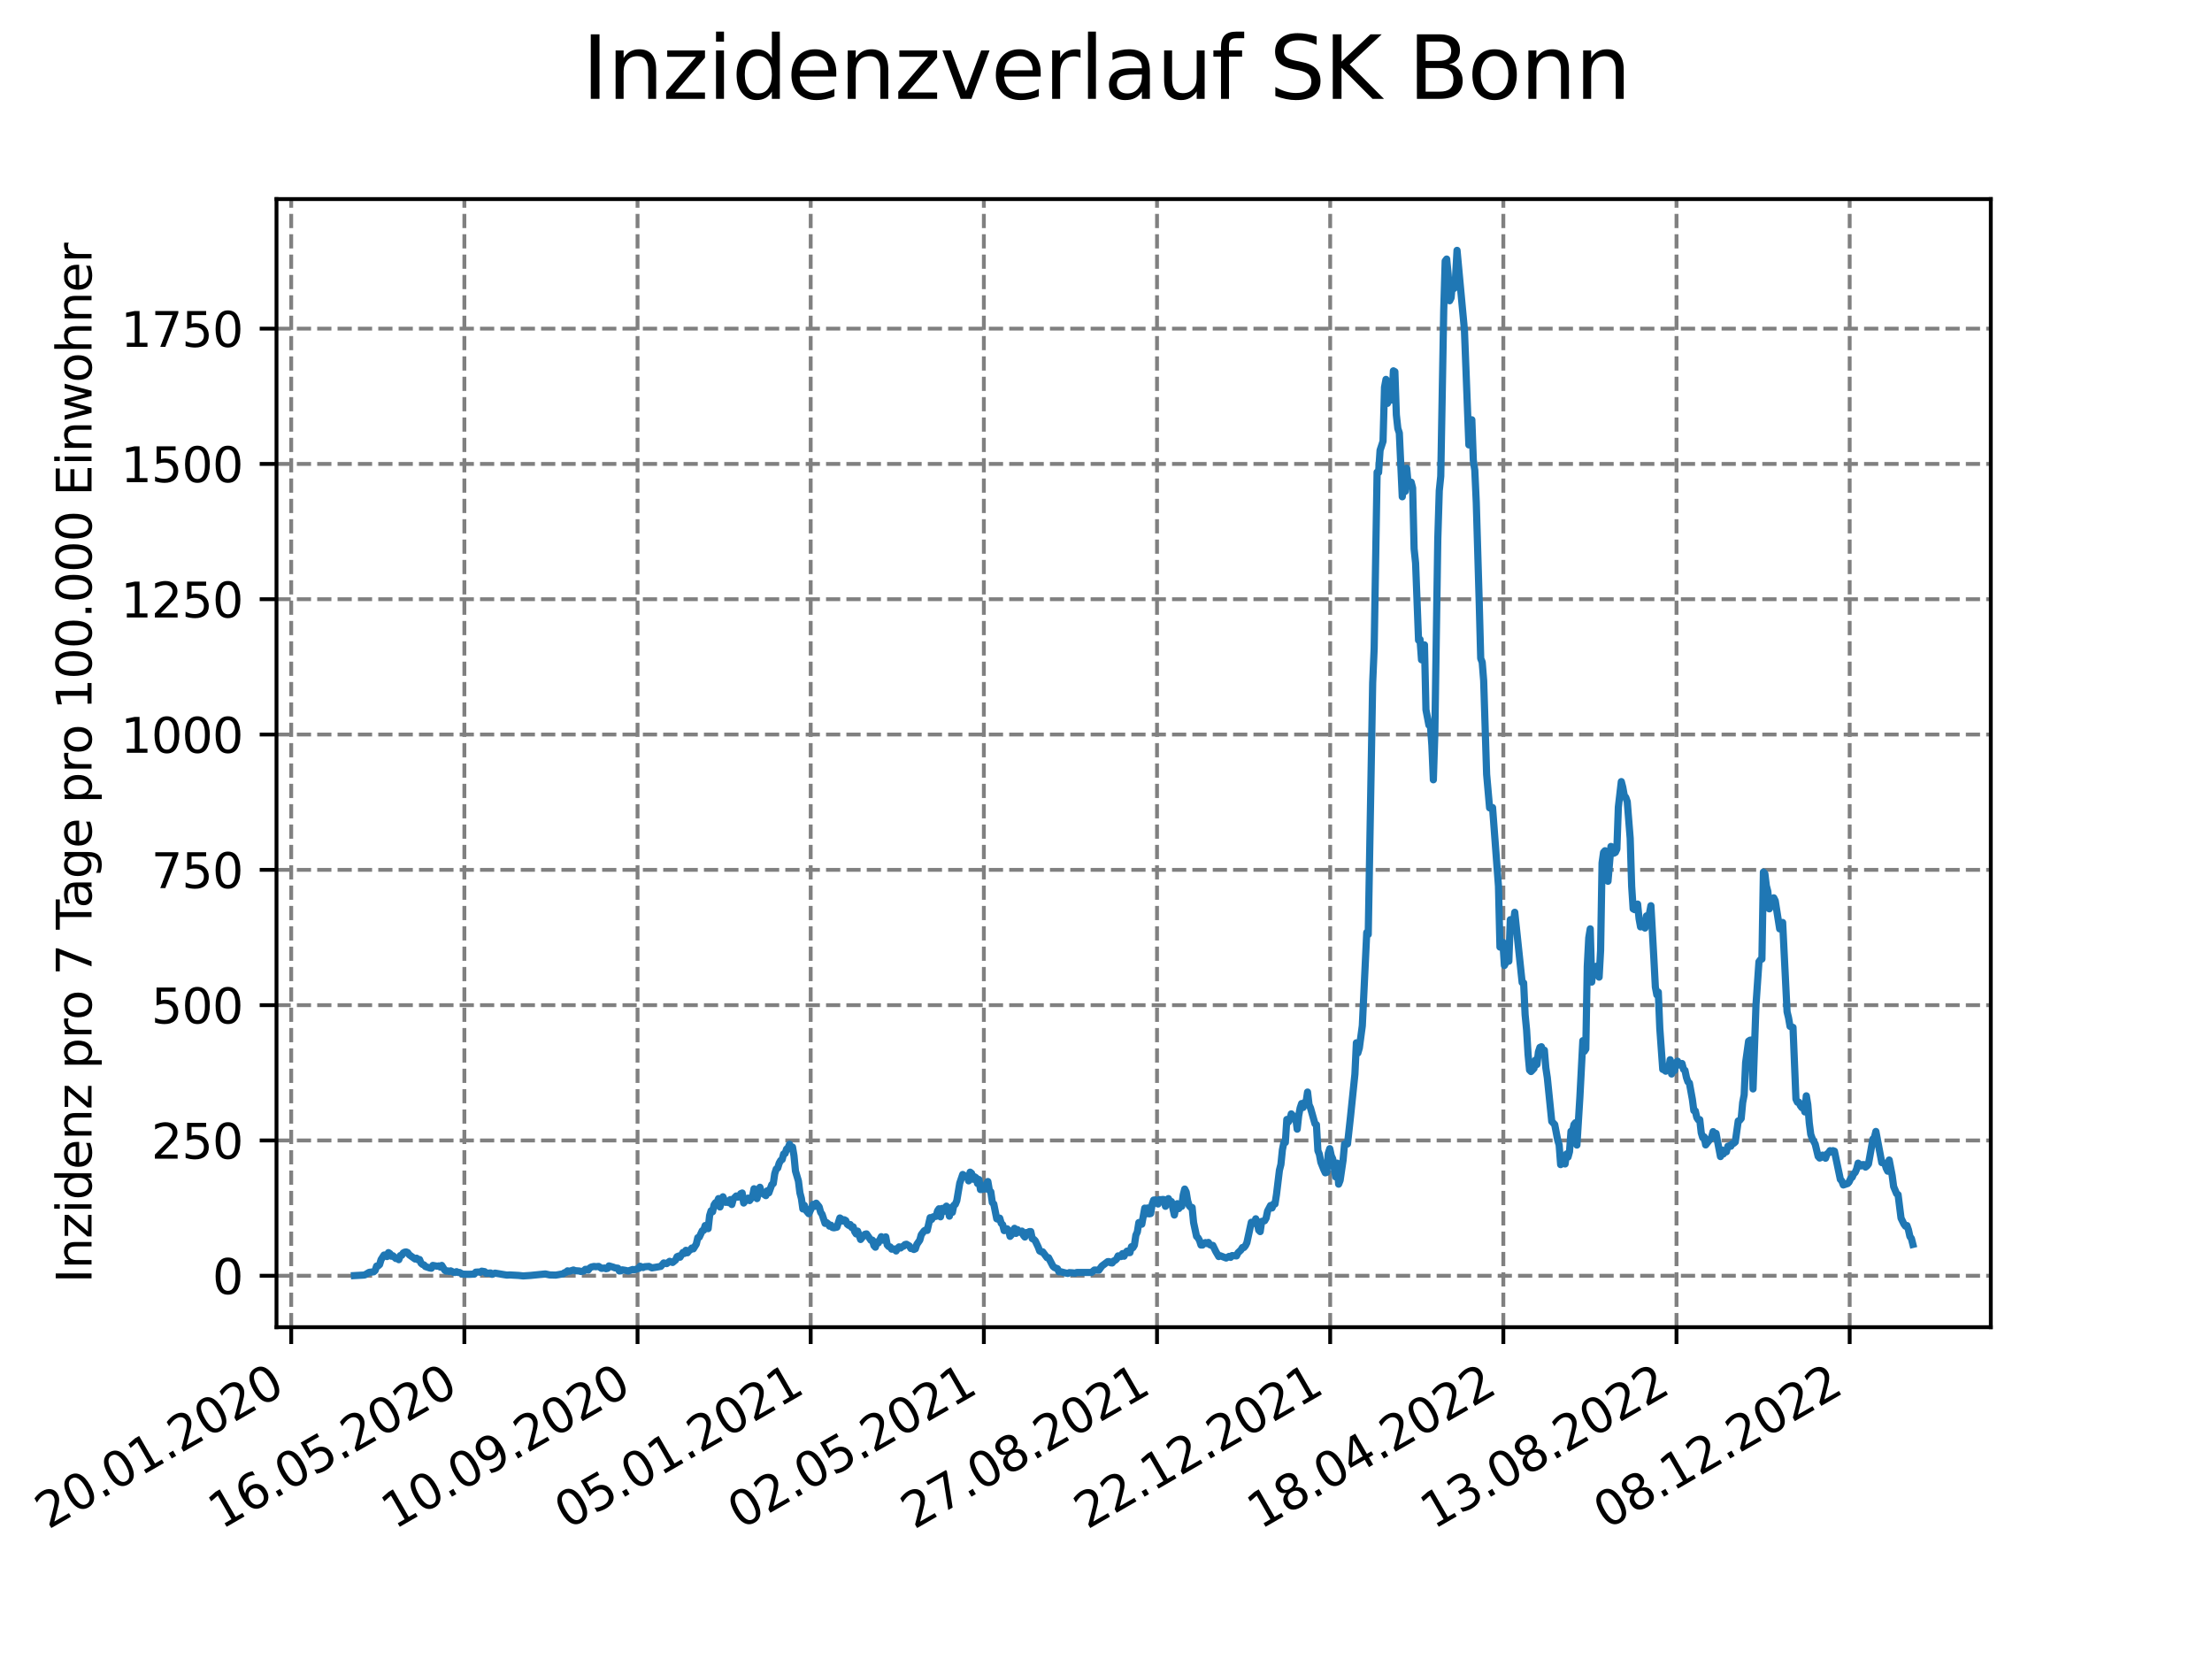 <?xml version="1.0" encoding="utf-8" standalone="no"?>
<!DOCTYPE svg PUBLIC "-//W3C//DTD SVG 1.1//EN"
  "http://www.w3.org/Graphics/SVG/1.1/DTD/svg11.dtd">
<svg xmlns:xlink="http://www.w3.org/1999/xlink" width="460.8pt" height="345.6pt" viewBox="0 0 460.8 345.6" xmlns="http://www.w3.org/2000/svg" version="1.1">
 <defs>
  <style type="text/css">*{stroke-linejoin: round; stroke-linecap: butt}</style>
 </defs>
 <g id="figure_1">
  <g id="patch_1">
   <path d="M 0 345.6 
L 460.8 345.6 
L 460.8 0 
L 0 0 
z
" style="fill: #ffffff"/>
  </g>
  <g id="axes_1">
   <g id="patch_2">
    <path d="M 57.6 276.48 
L 414.72 276.48 
L 414.72 41.472 
L 57.6 41.472 
z
" style="fill: #ffffff"/>
   </g>
   <g id="matplotlib.axis_1">
    <g id="xtick_1">
     <g id="line2d_1">
      <path d="M 60.665 276.48 
L 60.665 41.472 
" clip-path="url(#pc42f95614e)" style="fill: none; stroke-dasharray: 2.96,1.28; stroke-dashoffset: 0; stroke: #808080; stroke-width: 0.8"/>
     </g>
     <g id="line2d_2">
      <defs>
       <path id="ma412fcb2cb" d="M 0 0 
L 0 3.5 
" style="stroke: #000000; stroke-width: 0.8"/>
      </defs>
      <g>
       <use xlink:href="#ma412fcb2cb" x="60.665" y="276.48" style="stroke: #000000; stroke-width: 0.8"/>
      </g>
     </g>
     <g id="text_1">
      <!-- 20.01.2020 -->
      <g transform="translate(10.04 318.689) rotate(-30) scale(0.1 -0.1)">
       <defs>
        <path id="DejaVuSans-32" d="M 1228 531 
L 3431 531 
L 3431 0 
L 469 0 
L 469 531 
Q 828 903 1448 1529 
Q 2069 2156 2228 2338 
Q 2531 2678 2651 2914 
Q 2772 3150 2772 3378 
Q 2772 3750 2511 3984 
Q 2250 4219 1831 4219 
Q 1534 4219 1204 4116 
Q 875 4013 500 3803 
L 500 4441 
Q 881 4594 1212 4672 
Q 1544 4750 1819 4750 
Q 2544 4750 2975 4387 
Q 3406 4025 3406 3419 
Q 3406 3131 3298 2873 
Q 3191 2616 2906 2266 
Q 2828 2175 2409 1742 
Q 1991 1309 1228 531 
z
" transform="scale(0.016)"/>
        <path id="DejaVuSans-30" d="M 2034 4250 
Q 1547 4250 1301 3770 
Q 1056 3291 1056 2328 
Q 1056 1369 1301 889 
Q 1547 409 2034 409 
Q 2525 409 2770 889 
Q 3016 1369 3016 2328 
Q 3016 3291 2770 3770 
Q 2525 4250 2034 4250 
z
M 2034 4750 
Q 2819 4750 3233 4129 
Q 3647 3509 3647 2328 
Q 3647 1150 3233 529 
Q 2819 -91 2034 -91 
Q 1250 -91 836 529 
Q 422 1150 422 2328 
Q 422 3509 836 4129 
Q 1250 4750 2034 4750 
z
" transform="scale(0.016)"/>
        <path id="DejaVuSans-2e" d="M 684 794 
L 1344 794 
L 1344 0 
L 684 0 
L 684 794 
z
" transform="scale(0.016)"/>
        <path id="DejaVuSans-31" d="M 794 531 
L 1825 531 
L 1825 4091 
L 703 3866 
L 703 4441 
L 1819 4666 
L 2450 4666 
L 2450 531 
L 3481 531 
L 3481 0 
L 794 0 
L 794 531 
z
" transform="scale(0.016)"/>
       </defs>
       <use xlink:href="#DejaVuSans-32"/>
       <use xlink:href="#DejaVuSans-30" x="63.623"/>
       <use xlink:href="#DejaVuSans-2e" x="127.246"/>
       <use xlink:href="#DejaVuSans-30" x="159.033"/>
       <use xlink:href="#DejaVuSans-31" x="222.656"/>
       <use xlink:href="#DejaVuSans-2e" x="286.279"/>
       <use xlink:href="#DejaVuSans-32" x="318.066"/>
       <use xlink:href="#DejaVuSans-30" x="381.689"/>
       <use xlink:href="#DejaVuSans-32" x="445.312"/>
       <use xlink:href="#DejaVuSans-30" x="508.936"/>
      </g>
     </g>
    </g>
    <g id="xtick_2">
     <g id="line2d_3">
      <path d="M 96.738 276.48 
L 96.738 41.472 
" clip-path="url(#pc42f95614e)" style="fill: none; stroke-dasharray: 2.96,1.28; stroke-dashoffset: 0; stroke: #808080; stroke-width: 0.8"/>
     </g>
     <g id="line2d_4">
      <g>
       <use xlink:href="#ma412fcb2cb" x="96.738" y="276.48" style="stroke: #000000; stroke-width: 0.8"/>
      </g>
     </g>
     <g id="text_2">
      <!-- 16.05.2020 -->
      <g transform="translate(46.113 318.689) rotate(-30) scale(0.1 -0.1)">
       <defs>
        <path id="DejaVuSans-36" d="M 2113 2584 
Q 1688 2584 1439 2293 
Q 1191 2003 1191 1497 
Q 1191 994 1439 701 
Q 1688 409 2113 409 
Q 2538 409 2786 701 
Q 3034 994 3034 1497 
Q 3034 2003 2786 2293 
Q 2538 2584 2113 2584 
z
M 3366 4563 
L 3366 3988 
Q 3128 4100 2886 4159 
Q 2644 4219 2406 4219 
Q 1781 4219 1451 3797 
Q 1122 3375 1075 2522 
Q 1259 2794 1537 2939 
Q 1816 3084 2150 3084 
Q 2853 3084 3261 2657 
Q 3669 2231 3669 1497 
Q 3669 778 3244 343 
Q 2819 -91 2113 -91 
Q 1303 -91 875 529 
Q 447 1150 447 2328 
Q 447 3434 972 4092 
Q 1497 4750 2381 4750 
Q 2619 4750 2861 4703 
Q 3103 4656 3366 4563 
z
" transform="scale(0.016)"/>
        <path id="DejaVuSans-35" d="M 691 4666 
L 3169 4666 
L 3169 4134 
L 1269 4134 
L 1269 2991 
Q 1406 3038 1543 3061 
Q 1681 3084 1819 3084 
Q 2600 3084 3056 2656 
Q 3513 2228 3513 1497 
Q 3513 744 3044 326 
Q 2575 -91 1722 -91 
Q 1428 -91 1123 -41 
Q 819 9 494 109 
L 494 744 
Q 775 591 1075 516 
Q 1375 441 1709 441 
Q 2250 441 2565 725 
Q 2881 1009 2881 1497 
Q 2881 1984 2565 2268 
Q 2250 2553 1709 2553 
Q 1456 2553 1204 2497 
Q 953 2441 691 2322 
L 691 4666 
z
" transform="scale(0.016)"/>
       </defs>
       <use xlink:href="#DejaVuSans-31"/>
       <use xlink:href="#DejaVuSans-36" x="63.623"/>
       <use xlink:href="#DejaVuSans-2e" x="127.246"/>
       <use xlink:href="#DejaVuSans-30" x="159.033"/>
       <use xlink:href="#DejaVuSans-35" x="222.656"/>
       <use xlink:href="#DejaVuSans-2e" x="286.279"/>
       <use xlink:href="#DejaVuSans-32" x="318.066"/>
       <use xlink:href="#DejaVuSans-30" x="381.689"/>
       <use xlink:href="#DejaVuSans-32" x="445.312"/>
       <use xlink:href="#DejaVuSans-30" x="508.936"/>
      </g>
     </g>
    </g>
    <g id="xtick_3">
     <g id="line2d_5">
      <path d="M 132.811 276.48 
L 132.811 41.472 
" clip-path="url(#pc42f95614e)" style="fill: none; stroke-dasharray: 2.96,1.28; stroke-dashoffset: 0; stroke: #808080; stroke-width: 0.8"/>
     </g>
     <g id="line2d_6">
      <g>
       <use xlink:href="#ma412fcb2cb" x="132.811" y="276.48" style="stroke: #000000; stroke-width: 0.8"/>
      </g>
     </g>
     <g id="text_3">
      <!-- 10.09.2020 -->
      <g transform="translate(82.185 318.689) rotate(-30) scale(0.1 -0.1)">
       <defs>
        <path id="DejaVuSans-39" d="M 703 97 
L 703 672 
Q 941 559 1184 500 
Q 1428 441 1663 441 
Q 2288 441 2617 861 
Q 2947 1281 2994 2138 
Q 2813 1869 2534 1725 
Q 2256 1581 1919 1581 
Q 1219 1581 811 2004 
Q 403 2428 403 3163 
Q 403 3881 828 4315 
Q 1253 4750 1959 4750 
Q 2769 4750 3195 4129 
Q 3622 3509 3622 2328 
Q 3622 1225 3098 567 
Q 2575 -91 1691 -91 
Q 1453 -91 1209 -44 
Q 966 3 703 97 
z
M 1959 2075 
Q 2384 2075 2632 2365 
Q 2881 2656 2881 3163 
Q 2881 3666 2632 3958 
Q 2384 4250 1959 4250 
Q 1534 4250 1286 3958 
Q 1038 3666 1038 3163 
Q 1038 2656 1286 2365 
Q 1534 2075 1959 2075 
z
" transform="scale(0.016)"/>
       </defs>
       <use xlink:href="#DejaVuSans-31"/>
       <use xlink:href="#DejaVuSans-30" x="63.623"/>
       <use xlink:href="#DejaVuSans-2e" x="127.246"/>
       <use xlink:href="#DejaVuSans-30" x="159.033"/>
       <use xlink:href="#DejaVuSans-39" x="222.656"/>
       <use xlink:href="#DejaVuSans-2e" x="286.279"/>
       <use xlink:href="#DejaVuSans-32" x="318.066"/>
       <use xlink:href="#DejaVuSans-30" x="381.689"/>
       <use xlink:href="#DejaVuSans-32" x="445.312"/>
       <use xlink:href="#DejaVuSans-30" x="508.936"/>
      </g>
     </g>
    </g>
    <g id="xtick_4">
     <g id="line2d_7">
      <path d="M 168.883 276.48 
L 168.883 41.472 
" clip-path="url(#pc42f95614e)" style="fill: none; stroke-dasharray: 2.96,1.28; stroke-dashoffset: 0; stroke: #808080; stroke-width: 0.8"/>
     </g>
     <g id="line2d_8">
      <g>
       <use xlink:href="#ma412fcb2cb" x="168.883" y="276.48" style="stroke: #000000; stroke-width: 0.8"/>
      </g>
     </g>
     <g id="text_4">
      <!-- 05.01.2021 -->
      <g transform="translate(118.258 318.689) rotate(-30) scale(0.1 -0.1)">
       <use xlink:href="#DejaVuSans-30"/>
       <use xlink:href="#DejaVuSans-35" x="63.623"/>
       <use xlink:href="#DejaVuSans-2e" x="127.246"/>
       <use xlink:href="#DejaVuSans-30" x="159.033"/>
       <use xlink:href="#DejaVuSans-31" x="222.656"/>
       <use xlink:href="#DejaVuSans-2e" x="286.279"/>
       <use xlink:href="#DejaVuSans-32" x="318.066"/>
       <use xlink:href="#DejaVuSans-30" x="381.689"/>
       <use xlink:href="#DejaVuSans-32" x="445.312"/>
       <use xlink:href="#DejaVuSans-31" x="508.936"/>
      </g>
     </g>
    </g>
    <g id="xtick_5">
     <g id="line2d_9">
      <path d="M 204.956 276.48 
L 204.956 41.472 
" clip-path="url(#pc42f95614e)" style="fill: none; stroke-dasharray: 2.96,1.28; stroke-dashoffset: 0; stroke: #808080; stroke-width: 0.8"/>
     </g>
     <g id="line2d_10">
      <g>
       <use xlink:href="#ma412fcb2cb" x="204.956" y="276.48" style="stroke: #000000; stroke-width: 0.8"/>
      </g>
     </g>
     <g id="text_5">
      <!-- 02.05.2021 -->
      <g transform="translate(154.331 318.689) rotate(-30) scale(0.1 -0.1)">
       <use xlink:href="#DejaVuSans-30"/>
       <use xlink:href="#DejaVuSans-32" x="63.623"/>
       <use xlink:href="#DejaVuSans-2e" x="127.246"/>
       <use xlink:href="#DejaVuSans-30" x="159.033"/>
       <use xlink:href="#DejaVuSans-35" x="222.656"/>
       <use xlink:href="#DejaVuSans-2e" x="286.279"/>
       <use xlink:href="#DejaVuSans-32" x="318.066"/>
       <use xlink:href="#DejaVuSans-30" x="381.689"/>
       <use xlink:href="#DejaVuSans-32" x="445.312"/>
       <use xlink:href="#DejaVuSans-31" x="508.936"/>
      </g>
     </g>
    </g>
    <g id="xtick_6">
     <g id="line2d_11">
      <path d="M 241.029 276.48 
L 241.029 41.472 
" clip-path="url(#pc42f95614e)" style="fill: none; stroke-dasharray: 2.96,1.28; stroke-dashoffset: 0; stroke: #808080; stroke-width: 0.8"/>
     </g>
     <g id="line2d_12">
      <g>
       <use xlink:href="#ma412fcb2cb" x="241.029" y="276.48" style="stroke: #000000; stroke-width: 0.8"/>
      </g>
     </g>
     <g id="text_6">
      <!-- 27.08.2021 -->
      <g transform="translate(190.404 318.689) rotate(-30) scale(0.1 -0.1)">
       <defs>
        <path id="DejaVuSans-37" d="M 525 4666 
L 3525 4666 
L 3525 4397 
L 1831 0 
L 1172 0 
L 2766 4134 
L 525 4134 
L 525 4666 
z
" transform="scale(0.016)"/>
        <path id="DejaVuSans-38" d="M 2034 2216 
Q 1584 2216 1326 1975 
Q 1069 1734 1069 1313 
Q 1069 891 1326 650 
Q 1584 409 2034 409 
Q 2484 409 2743 651 
Q 3003 894 3003 1313 
Q 3003 1734 2745 1975 
Q 2488 2216 2034 2216 
z
M 1403 2484 
Q 997 2584 770 2862 
Q 544 3141 544 3541 
Q 544 4100 942 4425 
Q 1341 4750 2034 4750 
Q 2731 4750 3128 4425 
Q 3525 4100 3525 3541 
Q 3525 3141 3298 2862 
Q 3072 2584 2669 2484 
Q 3125 2378 3379 2068 
Q 3634 1759 3634 1313 
Q 3634 634 3220 271 
Q 2806 -91 2034 -91 
Q 1263 -91 848 271 
Q 434 634 434 1313 
Q 434 1759 690 2068 
Q 947 2378 1403 2484 
z
M 1172 3481 
Q 1172 3119 1398 2916 
Q 1625 2713 2034 2713 
Q 2441 2713 2670 2916 
Q 2900 3119 2900 3481 
Q 2900 3844 2670 4047 
Q 2441 4250 2034 4250 
Q 1625 4250 1398 4047 
Q 1172 3844 1172 3481 
z
" transform="scale(0.016)"/>
       </defs>
       <use xlink:href="#DejaVuSans-32"/>
       <use xlink:href="#DejaVuSans-37" x="63.623"/>
       <use xlink:href="#DejaVuSans-2e" x="127.246"/>
       <use xlink:href="#DejaVuSans-30" x="159.033"/>
       <use xlink:href="#DejaVuSans-38" x="222.656"/>
       <use xlink:href="#DejaVuSans-2e" x="286.279"/>
       <use xlink:href="#DejaVuSans-32" x="318.066"/>
       <use xlink:href="#DejaVuSans-30" x="381.689"/>
       <use xlink:href="#DejaVuSans-32" x="445.312"/>
       <use xlink:href="#DejaVuSans-31" x="508.936"/>
      </g>
     </g>
    </g>
    <g id="xtick_7">
     <g id="line2d_13">
      <path d="M 277.102 276.48 
L 277.102 41.472 
" clip-path="url(#pc42f95614e)" style="fill: none; stroke-dasharray: 2.96,1.28; stroke-dashoffset: 0; stroke: #808080; stroke-width: 0.8"/>
     </g>
     <g id="line2d_14">
      <g>
       <use xlink:href="#ma412fcb2cb" x="277.102" y="276.48" style="stroke: #000000; stroke-width: 0.8"/>
      </g>
     </g>
     <g id="text_7">
      <!-- 22.12.2021 -->
      <g transform="translate(226.476 318.689) rotate(-30) scale(0.1 -0.1)">
       <use xlink:href="#DejaVuSans-32"/>
       <use xlink:href="#DejaVuSans-32" x="63.623"/>
       <use xlink:href="#DejaVuSans-2e" x="127.246"/>
       <use xlink:href="#DejaVuSans-31" x="159.033"/>
       <use xlink:href="#DejaVuSans-32" x="222.656"/>
       <use xlink:href="#DejaVuSans-2e" x="286.279"/>
       <use xlink:href="#DejaVuSans-32" x="318.066"/>
       <use xlink:href="#DejaVuSans-30" x="381.689"/>
       <use xlink:href="#DejaVuSans-32" x="445.312"/>
       <use xlink:href="#DejaVuSans-31" x="508.936"/>
      </g>
     </g>
    </g>
    <g id="xtick_8">
     <g id="line2d_15">
      <path d="M 313.174 276.48 
L 313.174 41.472 
" clip-path="url(#pc42f95614e)" style="fill: none; stroke-dasharray: 2.96,1.28; stroke-dashoffset: 0; stroke: #808080; stroke-width: 0.8"/>
     </g>
     <g id="line2d_16">
      <g>
       <use xlink:href="#ma412fcb2cb" x="313.174" y="276.48" style="stroke: #000000; stroke-width: 0.8"/>
      </g>
     </g>
     <g id="text_8">
      <!-- 18.04.2022 -->
      <g transform="translate(262.549 318.689) rotate(-30) scale(0.1 -0.1)">
       <defs>
        <path id="DejaVuSans-34" d="M 2419 4116 
L 825 1625 
L 2419 1625 
L 2419 4116 
z
M 2253 4666 
L 3047 4666 
L 3047 1625 
L 3713 1625 
L 3713 1100 
L 3047 1100 
L 3047 0 
L 2419 0 
L 2419 1100 
L 313 1100 
L 313 1709 
L 2253 4666 
z
" transform="scale(0.016)"/>
       </defs>
       <use xlink:href="#DejaVuSans-31"/>
       <use xlink:href="#DejaVuSans-38" x="63.623"/>
       <use xlink:href="#DejaVuSans-2e" x="127.246"/>
       <use xlink:href="#DejaVuSans-30" x="159.033"/>
       <use xlink:href="#DejaVuSans-34" x="222.656"/>
       <use xlink:href="#DejaVuSans-2e" x="286.279"/>
       <use xlink:href="#DejaVuSans-32" x="318.066"/>
       <use xlink:href="#DejaVuSans-30" x="381.689"/>
       <use xlink:href="#DejaVuSans-32" x="445.312"/>
       <use xlink:href="#DejaVuSans-32" x="508.936"/>
      </g>
     </g>
    </g>
    <g id="xtick_9">
     <g id="line2d_17">
      <path d="M 349.247 276.48 
L 349.247 41.472 
" clip-path="url(#pc42f95614e)" style="fill: none; stroke-dasharray: 2.96,1.28; stroke-dashoffset: 0; stroke: #808080; stroke-width: 0.8"/>
     </g>
     <g id="line2d_18">
      <g>
       <use xlink:href="#ma412fcb2cb" x="349.247" y="276.48" style="stroke: #000000; stroke-width: 0.8"/>
      </g>
     </g>
     <g id="text_9">
      <!-- 13.08.2022 -->
      <g transform="translate(298.622 318.689) rotate(-30) scale(0.1 -0.1)">
       <defs>
        <path id="DejaVuSans-33" d="M 2597 2516 
Q 3050 2419 3304 2112 
Q 3559 1806 3559 1356 
Q 3559 666 3084 287 
Q 2609 -91 1734 -91 
Q 1441 -91 1130 -33 
Q 819 25 488 141 
L 488 750 
Q 750 597 1062 519 
Q 1375 441 1716 441 
Q 2309 441 2620 675 
Q 2931 909 2931 1356 
Q 2931 1769 2642 2001 
Q 2353 2234 1838 2234 
L 1294 2234 
L 1294 2753 
L 1863 2753 
Q 2328 2753 2575 2939 
Q 2822 3125 2822 3475 
Q 2822 3834 2567 4026 
Q 2313 4219 1838 4219 
Q 1578 4219 1281 4162 
Q 984 4106 628 3988 
L 628 4550 
Q 988 4650 1302 4700 
Q 1616 4750 1894 4750 
Q 2613 4750 3031 4423 
Q 3450 4097 3450 3541 
Q 3450 3153 3228 2886 
Q 3006 2619 2597 2516 
z
" transform="scale(0.016)"/>
       </defs>
       <use xlink:href="#DejaVuSans-31"/>
       <use xlink:href="#DejaVuSans-33" x="63.623"/>
       <use xlink:href="#DejaVuSans-2e" x="127.246"/>
       <use xlink:href="#DejaVuSans-30" x="159.033"/>
       <use xlink:href="#DejaVuSans-38" x="222.656"/>
       <use xlink:href="#DejaVuSans-2e" x="286.279"/>
       <use xlink:href="#DejaVuSans-32" x="318.066"/>
       <use xlink:href="#DejaVuSans-30" x="381.689"/>
       <use xlink:href="#DejaVuSans-32" x="445.312"/>
       <use xlink:href="#DejaVuSans-32" x="508.936"/>
      </g>
     </g>
    </g>
    <g id="xtick_10">
     <g id="line2d_19">
      <path d="M 385.32 276.48 
L 385.32 41.472 
" clip-path="url(#pc42f95614e)" style="fill: none; stroke-dasharray: 2.96,1.28; stroke-dashoffset: 0; stroke: #808080; stroke-width: 0.8"/>
     </g>
     <g id="line2d_20">
      <g>
       <use xlink:href="#ma412fcb2cb" x="385.32" y="276.48" style="stroke: #000000; stroke-width: 0.8"/>
      </g>
     </g>
     <g id="text_10">
      <!-- 08.12.2022 -->
      <g transform="translate(334.694 318.689) rotate(-30) scale(0.1 -0.1)">
       <use xlink:href="#DejaVuSans-30"/>
       <use xlink:href="#DejaVuSans-38" x="63.623"/>
       <use xlink:href="#DejaVuSans-2e" x="127.246"/>
       <use xlink:href="#DejaVuSans-31" x="159.033"/>
       <use xlink:href="#DejaVuSans-32" x="222.656"/>
       <use xlink:href="#DejaVuSans-2e" x="286.279"/>
       <use xlink:href="#DejaVuSans-32" x="318.066"/>
       <use xlink:href="#DejaVuSans-30" x="381.689"/>
       <use xlink:href="#DejaVuSans-32" x="445.312"/>
       <use xlink:href="#DejaVuSans-32" x="508.936"/>
      </g>
     </g>
    </g>
   </g>
   <g id="matplotlib.axis_2">
    <g id="ytick_1">
     <g id="line2d_21">
      <path d="M 57.6 265.764 
L 414.72 265.764 
" clip-path="url(#pc42f95614e)" style="fill: none; stroke-dasharray: 2.96,1.28; stroke-dashoffset: 0; stroke: #808080; stroke-width: 0.8"/>
     </g>
     <g id="line2d_22">
      <defs>
       <path id="medb9aaf5f9" d="M 0 0 
L -3.5 0 
" style="stroke: #000000; stroke-width: 0.8"/>
      </defs>
      <g>
       <use xlink:href="#medb9aaf5f9" x="57.6" y="265.764" style="stroke: #000000; stroke-width: 0.8"/>
      </g>
     </g>
     <g id="text_11">
      <!-- 0 -->
      <g transform="translate(44.237 269.563) scale(0.1 -0.1)">
       <use xlink:href="#DejaVuSans-30"/>
      </g>
     </g>
    </g>
    <g id="ytick_2">
     <g id="line2d_23">
      <path d="M 57.6 237.577 
L 414.72 237.577 
" clip-path="url(#pc42f95614e)" style="fill: none; stroke-dasharray: 2.96,1.28; stroke-dashoffset: 0; stroke: #808080; stroke-width: 0.8"/>
     </g>
     <g id="line2d_24">
      <g>
       <use xlink:href="#medb9aaf5f9" x="57.6" y="237.577" style="stroke: #000000; stroke-width: 0.8"/>
      </g>
     </g>
     <g id="text_12">
      <!-- 250 -->
      <g transform="translate(31.512 241.376) scale(0.1 -0.1)">
       <use xlink:href="#DejaVuSans-32"/>
       <use xlink:href="#DejaVuSans-35" x="63.623"/>
       <use xlink:href="#DejaVuSans-30" x="127.246"/>
      </g>
     </g>
    </g>
    <g id="ytick_3">
     <g id="line2d_25">
      <path d="M 57.6 209.391 
L 414.72 209.391 
" clip-path="url(#pc42f95614e)" style="fill: none; stroke-dasharray: 2.96,1.28; stroke-dashoffset: 0; stroke: #808080; stroke-width: 0.8"/>
     </g>
     <g id="line2d_26">
      <g>
       <use xlink:href="#medb9aaf5f9" x="57.6" y="209.391" style="stroke: #000000; stroke-width: 0.8"/>
      </g>
     </g>
     <g id="text_13">
      <!-- 500 -->
      <g transform="translate(31.512 213.19) scale(0.1 -0.1)">
       <use xlink:href="#DejaVuSans-35"/>
       <use xlink:href="#DejaVuSans-30" x="63.623"/>
       <use xlink:href="#DejaVuSans-30" x="127.246"/>
      </g>
     </g>
    </g>
    <g id="ytick_4">
     <g id="line2d_27">
      <path d="M 57.6 181.204 
L 414.72 181.204 
" clip-path="url(#pc42f95614e)" style="fill: none; stroke-dasharray: 2.96,1.28; stroke-dashoffset: 0; stroke: #808080; stroke-width: 0.8"/>
     </g>
     <g id="line2d_28">
      <g>
       <use xlink:href="#medb9aaf5f9" x="57.6" y="181.204" style="stroke: #000000; stroke-width: 0.8"/>
      </g>
     </g>
     <g id="text_14">
      <!-- 750 -->
      <g transform="translate(31.512 185.003) scale(0.1 -0.1)">
       <use xlink:href="#DejaVuSans-37"/>
       <use xlink:href="#DejaVuSans-35" x="63.623"/>
       <use xlink:href="#DejaVuSans-30" x="127.246"/>
      </g>
     </g>
    </g>
    <g id="ytick_5">
     <g id="line2d_29">
      <path d="M 57.6 153.017 
L 414.72 153.017 
" clip-path="url(#pc42f95614e)" style="fill: none; stroke-dasharray: 2.96,1.28; stroke-dashoffset: 0; stroke: #808080; stroke-width: 0.8"/>
     </g>
     <g id="line2d_30">
      <g>
       <use xlink:href="#medb9aaf5f9" x="57.6" y="153.017" style="stroke: #000000; stroke-width: 0.8"/>
      </g>
     </g>
     <g id="text_15">
      <!-- 1000 -->
      <g transform="translate(25.15 156.817) scale(0.1 -0.1)">
       <use xlink:href="#DejaVuSans-31"/>
       <use xlink:href="#DejaVuSans-30" x="63.623"/>
       <use xlink:href="#DejaVuSans-30" x="127.246"/>
       <use xlink:href="#DejaVuSans-30" x="190.869"/>
      </g>
     </g>
    </g>
    <g id="ytick_6">
     <g id="line2d_31">
      <path d="M 57.6 124.831 
L 414.72 124.831 
" clip-path="url(#pc42f95614e)" style="fill: none; stroke-dasharray: 2.96,1.28; stroke-dashoffset: 0; stroke: #808080; stroke-width: 0.8"/>
     </g>
     <g id="line2d_32">
      <g>
       <use xlink:href="#medb9aaf5f9" x="57.6" y="124.831" style="stroke: #000000; stroke-width: 0.8"/>
      </g>
     </g>
     <g id="text_16">
      <!-- 1250 -->
      <g transform="translate(25.15 128.63) scale(0.1 -0.1)">
       <use xlink:href="#DejaVuSans-31"/>
       <use xlink:href="#DejaVuSans-32" x="63.623"/>
       <use xlink:href="#DejaVuSans-35" x="127.246"/>
       <use xlink:href="#DejaVuSans-30" x="190.869"/>
      </g>
     </g>
    </g>
    <g id="ytick_7">
     <g id="line2d_33">
      <path d="M 57.6 96.644 
L 414.72 96.644 
" clip-path="url(#pc42f95614e)" style="fill: none; stroke-dasharray: 2.96,1.28; stroke-dashoffset: 0; stroke: #808080; stroke-width: 0.8"/>
     </g>
     <g id="line2d_34">
      <g>
       <use xlink:href="#medb9aaf5f9" x="57.6" y="96.644" style="stroke: #000000; stroke-width: 0.8"/>
      </g>
     </g>
     <g id="text_17">
      <!-- 1500 -->
      <g transform="translate(25.15 100.444) scale(0.1 -0.1)">
       <use xlink:href="#DejaVuSans-31"/>
       <use xlink:href="#DejaVuSans-35" x="63.623"/>
       <use xlink:href="#DejaVuSans-30" x="127.246"/>
       <use xlink:href="#DejaVuSans-30" x="190.869"/>
      </g>
     </g>
    </g>
    <g id="ytick_8">
     <g id="line2d_35">
      <path d="M 57.6 68.458 
L 414.72 68.458 
" clip-path="url(#pc42f95614e)" style="fill: none; stroke-dasharray: 2.96,1.28; stroke-dashoffset: 0; stroke: #808080; stroke-width: 0.8"/>
     </g>
     <g id="line2d_36">
      <g>
       <use xlink:href="#medb9aaf5f9" x="57.6" y="68.458" style="stroke: #000000; stroke-width: 0.8"/>
      </g>
     </g>
     <g id="text_18">
      <!-- 1750 -->
      <g transform="translate(25.15 72.257) scale(0.1 -0.1)">
       <use xlink:href="#DejaVuSans-31"/>
       <use xlink:href="#DejaVuSans-37" x="63.623"/>
       <use xlink:href="#DejaVuSans-35" x="127.246"/>
       <use xlink:href="#DejaVuSans-30" x="190.869"/>
      </g>
     </g>
    </g>
    <g id="text_19">
     <!-- Inzidenz pro 7 Tage pro 100.000 Einwohner -->
     <g transform="translate(19.07 267.301) rotate(-90) scale(0.1 -0.1)">
      <defs>
       <path id="DejaVuSans-49" d="M 628 4666 
L 1259 4666 
L 1259 0 
L 628 0 
L 628 4666 
z
" transform="scale(0.016)"/>
       <path id="DejaVuSans-6e" d="M 3513 2113 
L 3513 0 
L 2938 0 
L 2938 2094 
Q 2938 2591 2744 2837 
Q 2550 3084 2163 3084 
Q 1697 3084 1428 2787 
Q 1159 2491 1159 1978 
L 1159 0 
L 581 0 
L 581 3500 
L 1159 3500 
L 1159 2956 
Q 1366 3272 1645 3428 
Q 1925 3584 2291 3584 
Q 2894 3584 3203 3211 
Q 3513 2838 3513 2113 
z
" transform="scale(0.016)"/>
       <path id="DejaVuSans-7a" d="M 353 3500 
L 3084 3500 
L 3084 2975 
L 922 459 
L 3084 459 
L 3084 0 
L 275 0 
L 275 525 
L 2438 3041 
L 353 3041 
L 353 3500 
z
" transform="scale(0.016)"/>
       <path id="DejaVuSans-69" d="M 603 3500 
L 1178 3500 
L 1178 0 
L 603 0 
L 603 3500 
z
M 603 4863 
L 1178 4863 
L 1178 4134 
L 603 4134 
L 603 4863 
z
" transform="scale(0.016)"/>
       <path id="DejaVuSans-64" d="M 2906 2969 
L 2906 4863 
L 3481 4863 
L 3481 0 
L 2906 0 
L 2906 525 
Q 2725 213 2448 61 
Q 2172 -91 1784 -91 
Q 1150 -91 751 415 
Q 353 922 353 1747 
Q 353 2572 751 3078 
Q 1150 3584 1784 3584 
Q 2172 3584 2448 3432 
Q 2725 3281 2906 2969 
z
M 947 1747 
Q 947 1113 1208 752 
Q 1469 391 1925 391 
Q 2381 391 2643 752 
Q 2906 1113 2906 1747 
Q 2906 2381 2643 2742 
Q 2381 3103 1925 3103 
Q 1469 3103 1208 2742 
Q 947 2381 947 1747 
z
" transform="scale(0.016)"/>
       <path id="DejaVuSans-65" d="M 3597 1894 
L 3597 1613 
L 953 1613 
Q 991 1019 1311 708 
Q 1631 397 2203 397 
Q 2534 397 2845 478 
Q 3156 559 3463 722 
L 3463 178 
Q 3153 47 2828 -22 
Q 2503 -91 2169 -91 
Q 1331 -91 842 396 
Q 353 884 353 1716 
Q 353 2575 817 3079 
Q 1281 3584 2069 3584 
Q 2775 3584 3186 3129 
Q 3597 2675 3597 1894 
z
M 3022 2063 
Q 3016 2534 2758 2815 
Q 2500 3097 2075 3097 
Q 1594 3097 1305 2825 
Q 1016 2553 972 2059 
L 3022 2063 
z
" transform="scale(0.016)"/>
       <path id="DejaVuSans-20" transform="scale(0.016)"/>
       <path id="DejaVuSans-70" d="M 1159 525 
L 1159 -1331 
L 581 -1331 
L 581 3500 
L 1159 3500 
L 1159 2969 
Q 1341 3281 1617 3432 
Q 1894 3584 2278 3584 
Q 2916 3584 3314 3078 
Q 3713 2572 3713 1747 
Q 3713 922 3314 415 
Q 2916 -91 2278 -91 
Q 1894 -91 1617 61 
Q 1341 213 1159 525 
z
M 3116 1747 
Q 3116 2381 2855 2742 
Q 2594 3103 2138 3103 
Q 1681 3103 1420 2742 
Q 1159 2381 1159 1747 
Q 1159 1113 1420 752 
Q 1681 391 2138 391 
Q 2594 391 2855 752 
Q 3116 1113 3116 1747 
z
" transform="scale(0.016)"/>
       <path id="DejaVuSans-72" d="M 2631 2963 
Q 2534 3019 2420 3045 
Q 2306 3072 2169 3072 
Q 1681 3072 1420 2755 
Q 1159 2438 1159 1844 
L 1159 0 
L 581 0 
L 581 3500 
L 1159 3500 
L 1159 2956 
Q 1341 3275 1631 3429 
Q 1922 3584 2338 3584 
Q 2397 3584 2469 3576 
Q 2541 3569 2628 3553 
L 2631 2963 
z
" transform="scale(0.016)"/>
       <path id="DejaVuSans-6f" d="M 1959 3097 
Q 1497 3097 1228 2736 
Q 959 2375 959 1747 
Q 959 1119 1226 758 
Q 1494 397 1959 397 
Q 2419 397 2687 759 
Q 2956 1122 2956 1747 
Q 2956 2369 2687 2733 
Q 2419 3097 1959 3097 
z
M 1959 3584 
Q 2709 3584 3137 3096 
Q 3566 2609 3566 1747 
Q 3566 888 3137 398 
Q 2709 -91 1959 -91 
Q 1206 -91 779 398 
Q 353 888 353 1747 
Q 353 2609 779 3096 
Q 1206 3584 1959 3584 
z
" transform="scale(0.016)"/>
       <path id="DejaVuSans-54" d="M -19 4666 
L 3928 4666 
L 3928 4134 
L 2272 4134 
L 2272 0 
L 1638 0 
L 1638 4134 
L -19 4134 
L -19 4666 
z
" transform="scale(0.016)"/>
       <path id="DejaVuSans-61" d="M 2194 1759 
Q 1497 1759 1228 1600 
Q 959 1441 959 1056 
Q 959 750 1161 570 
Q 1363 391 1709 391 
Q 2188 391 2477 730 
Q 2766 1069 2766 1631 
L 2766 1759 
L 2194 1759 
z
M 3341 1997 
L 3341 0 
L 2766 0 
L 2766 531 
Q 2569 213 2275 61 
Q 1981 -91 1556 -91 
Q 1019 -91 701 211 
Q 384 513 384 1019 
Q 384 1609 779 1909 
Q 1175 2209 1959 2209 
L 2766 2209 
L 2766 2266 
Q 2766 2663 2505 2880 
Q 2244 3097 1772 3097 
Q 1472 3097 1187 3025 
Q 903 2953 641 2809 
L 641 3341 
Q 956 3463 1253 3523 
Q 1550 3584 1831 3584 
Q 2591 3584 2966 3190 
Q 3341 2797 3341 1997 
z
" transform="scale(0.016)"/>
       <path id="DejaVuSans-67" d="M 2906 1791 
Q 2906 2416 2648 2759 
Q 2391 3103 1925 3103 
Q 1463 3103 1205 2759 
Q 947 2416 947 1791 
Q 947 1169 1205 825 
Q 1463 481 1925 481 
Q 2391 481 2648 825 
Q 2906 1169 2906 1791 
z
M 3481 434 
Q 3481 -459 3084 -895 
Q 2688 -1331 1869 -1331 
Q 1566 -1331 1297 -1286 
Q 1028 -1241 775 -1147 
L 775 -588 
Q 1028 -725 1275 -790 
Q 1522 -856 1778 -856 
Q 2344 -856 2625 -561 
Q 2906 -266 2906 331 
L 2906 616 
Q 2728 306 2450 153 
Q 2172 0 1784 0 
Q 1141 0 747 490 
Q 353 981 353 1791 
Q 353 2603 747 3093 
Q 1141 3584 1784 3584 
Q 2172 3584 2450 3431 
Q 2728 3278 2906 2969 
L 2906 3500 
L 3481 3500 
L 3481 434 
z
" transform="scale(0.016)"/>
       <path id="DejaVuSans-45" d="M 628 4666 
L 3578 4666 
L 3578 4134 
L 1259 4134 
L 1259 2753 
L 3481 2753 
L 3481 2222 
L 1259 2222 
L 1259 531 
L 3634 531 
L 3634 0 
L 628 0 
L 628 4666 
z
" transform="scale(0.016)"/>
       <path id="DejaVuSans-77" d="M 269 3500 
L 844 3500 
L 1563 769 
L 2278 3500 
L 2956 3500 
L 3675 769 
L 4391 3500 
L 4966 3500 
L 4050 0 
L 3372 0 
L 2619 2869 
L 1863 0 
L 1184 0 
L 269 3500 
z
" transform="scale(0.016)"/>
       <path id="DejaVuSans-68" d="M 3513 2113 
L 3513 0 
L 2938 0 
L 2938 2094 
Q 2938 2591 2744 2837 
Q 2550 3084 2163 3084 
Q 1697 3084 1428 2787 
Q 1159 2491 1159 1978 
L 1159 0 
L 581 0 
L 581 4863 
L 1159 4863 
L 1159 2956 
Q 1366 3272 1645 3428 
Q 1925 3584 2291 3584 
Q 2894 3584 3203 3211 
Q 3513 2838 3513 2113 
z
" transform="scale(0.016)"/>
      </defs>
      <use xlink:href="#DejaVuSans-49"/>
      <use xlink:href="#DejaVuSans-6e" x="29.492"/>
      <use xlink:href="#DejaVuSans-7a" x="92.871"/>
      <use xlink:href="#DejaVuSans-69" x="145.361"/>
      <use xlink:href="#DejaVuSans-64" x="173.145"/>
      <use xlink:href="#DejaVuSans-65" x="236.621"/>
      <use xlink:href="#DejaVuSans-6e" x="298.145"/>
      <use xlink:href="#DejaVuSans-7a" x="361.523"/>
      <use xlink:href="#DejaVuSans-20" x="414.014"/>
      <use xlink:href="#DejaVuSans-70" x="445.801"/>
      <use xlink:href="#DejaVuSans-72" x="509.277"/>
      <use xlink:href="#DejaVuSans-6f" x="548.141"/>
      <use xlink:href="#DejaVuSans-20" x="609.322"/>
      <use xlink:href="#DejaVuSans-37" x="641.109"/>
      <use xlink:href="#DejaVuSans-20" x="704.732"/>
      <use xlink:href="#DejaVuSans-54" x="736.52"/>
      <use xlink:href="#DejaVuSans-61" x="781.104"/>
      <use xlink:href="#DejaVuSans-67" x="842.383"/>
      <use xlink:href="#DejaVuSans-65" x="905.859"/>
      <use xlink:href="#DejaVuSans-20" x="967.383"/>
      <use xlink:href="#DejaVuSans-70" x="999.17"/>
      <use xlink:href="#DejaVuSans-72" x="1062.646"/>
      <use xlink:href="#DejaVuSans-6f" x="1101.51"/>
      <use xlink:href="#DejaVuSans-20" x="1162.691"/>
      <use xlink:href="#DejaVuSans-31" x="1194.479"/>
      <use xlink:href="#DejaVuSans-30" x="1258.102"/>
      <use xlink:href="#DejaVuSans-30" x="1321.725"/>
      <use xlink:href="#DejaVuSans-2e" x="1385.348"/>
      <use xlink:href="#DejaVuSans-30" x="1417.135"/>
      <use xlink:href="#DejaVuSans-30" x="1480.758"/>
      <use xlink:href="#DejaVuSans-30" x="1544.381"/>
      <use xlink:href="#DejaVuSans-20" x="1608.004"/>
      <use xlink:href="#DejaVuSans-45" x="1639.791"/>
      <use xlink:href="#DejaVuSans-69" x="1702.975"/>
      <use xlink:href="#DejaVuSans-6e" x="1730.758"/>
      <use xlink:href="#DejaVuSans-77" x="1794.137"/>
      <use xlink:href="#DejaVuSans-6f" x="1875.924"/>
      <use xlink:href="#DejaVuSans-68" x="1937.105"/>
      <use xlink:href="#DejaVuSans-6e" x="2000.484"/>
      <use xlink:href="#DejaVuSans-65" x="2063.863"/>
      <use xlink:href="#DejaVuSans-72" x="2125.387"/>
     </g>
    </g>
   </g>
   <g id="line2d_37">
    <path d="M 73.833 265.729 
L 75.683 265.627 
L 75.991 265.593 
L 76.916 265.045 
L 77.841 264.943 
L 78.149 264.669 
L 78.457 263.746 
L 78.766 263.712 
L 79.074 263.438 
L 79.382 262.412 
L 79.999 261.454 
L 80.307 261.42 
L 80.616 261.762 
L 80.924 260.942 
L 81.232 261.147 
L 81.541 261.694 
L 81.849 261.591 
L 82.466 262.173 
L 82.774 262.104 
L 83.082 262.412 
L 83.39 261.557 
L 83.699 261.489 
L 84.007 261.01 
L 84.315 260.839 
L 84.624 260.805 
L 84.932 260.942 
L 85.24 261.386 
L 86.474 262.275 
L 86.782 262.104 
L 87.09 262.446 
L 87.399 262.378 
L 87.707 263.13 
L 88.015 263.404 
L 88.323 263.506 
L 88.632 263.848 
L 89.557 264.156 
L 89.865 264.19 
L 90.173 263.609 
L 91.098 263.78 
L 91.407 263.712 
L 91.715 263.951 
L 92.023 263.609 
L 92.64 264.601 
L 92.948 264.806 
L 93.257 264.738 
L 93.565 264.874 
L 93.873 264.738 
L 94.49 265.045 
L 94.798 265.08 
L 95.106 264.909 
L 95.415 265.08 
L 95.723 265.08 
L 96.34 265.422 
L 97.265 265.456 
L 97.881 265.456 
L 98.498 265.422 
L 98.806 265.422 
L 99.114 265.011 
L 99.731 264.977 
L 100.039 265.045 
L 100.348 264.806 
L 100.964 264.909 
L 101.273 265.251 
L 102.198 265.182 
L 102.506 265.456 
L 103.123 265.216 
L 104.972 265.524 
L 105.589 265.627 
L 106.206 265.593 
L 108.056 265.695 
L 108.981 265.798 
L 110.522 265.695 
L 113.605 265.387 
L 114.53 265.593 
L 115.763 265.627 
L 116.38 265.524 
L 117.305 265.353 
L 117.613 265.114 
L 117.922 265.045 
L 118.23 264.738 
L 118.538 264.84 
L 119.155 264.669 
L 119.463 264.567 
L 119.772 264.703 
L 120.696 264.772 
L 121.005 264.874 
L 121.621 264.772 
L 121.93 264.43 
L 122.238 264.43 
L 122.546 264.567 
L 122.855 264.156 
L 123.163 263.951 
L 123.78 263.814 
L 124.088 263.883 
L 124.705 263.814 
L 125.321 264.225 
L 125.938 264.156 
L 126.246 264.293 
L 126.554 264.225 
L 126.863 263.712 
L 127.788 263.985 
L 128.096 264.122 
L 128.713 264.19 
L 129.021 264.772 
L 129.329 264.738 
L 129.638 264.532 
L 130.254 264.635 
L 130.871 264.772 
L 131.796 264.464 
L 132.104 264.532 
L 133.029 264.259 
L 133.337 263.78 
L 133.954 264.054 
L 134.262 263.883 
L 135.187 263.814 
L 135.804 264.122 
L 137.654 263.814 
L 138.27 263.096 
L 138.887 263.233 
L 139.504 262.754 
L 140.12 262.993 
L 140.737 262.48 
L 141.045 261.796 
L 141.353 261.66 
L 141.662 261.899 
L 142.278 260.907 
L 142.587 261.113 
L 142.895 260.463 
L 143.203 260.976 
L 143.512 260.565 
L 143.82 260.36 
L 144.128 259.984 
L 144.437 260.155 
L 145.053 259.163 
L 145.362 257.829 
L 145.67 257.727 
L 146.286 256.393 
L 146.595 256.29 
L 146.903 255.299 
L 147.211 255.47 
L 147.52 255.948 
L 147.828 253.212 
L 148.136 252.221 
L 148.445 252.426 
L 148.753 250.989 
L 149.061 250.545 
L 149.37 250.476 
L 149.678 249.69 
L 149.986 251.434 
L 150.603 249.314 
L 150.911 250.066 
L 151.22 250.476 
L 151.528 250.374 
L 151.836 250.545 
L 152.144 249.895 
L 152.453 250.921 
L 152.761 249.792 
L 153.378 249.143 
L 153.686 249.382 
L 153.994 249.348 
L 154.303 248.664 
L 154.611 248.527 
L 154.919 250.613 
L 155.536 249.792 
L 155.844 249.587 
L 156.153 250.1 
L 156.769 249.245 
L 157.077 247.638 
L 157.386 248.459 
L 157.694 249.69 
L 158.311 247.33 
L 158.619 248.425 
L 159.544 249.074 
L 159.852 248.048 
L 160.161 248.493 
L 160.777 246.783 
L 161.086 246.544 
L 161.394 244.492 
L 161.702 243.534 
L 162.011 243.329 
L 162.319 242.303 
L 162.627 241.756 
L 162.935 241.55 
L 163.244 240.388 
L 163.552 240.285 
L 163.86 239.362 
L 164.169 239.122 
L 164.477 238.37 
L 164.785 239.362 
L 165.094 238.951 
L 165.402 240.764 
L 165.71 243.944 
L 166.327 246.031 
L 166.635 248.493 
L 166.944 249.656 
L 167.252 251.844 
L 167.56 251.092 
L 167.868 252.084 
L 168.485 252.836 
L 169.41 250.887 
L 169.718 251.297 
L 170.027 250.647 
L 170.643 251.4 
L 170.952 252.528 
L 171.26 252.973 
L 171.877 254.854 
L 172.185 254.683 
L 172.493 254.922 
L 172.801 255.435 
L 173.11 255.23 
L 173.418 255.709 
L 173.726 255.777 
L 174.343 255.641 
L 174.96 253.725 
L 175.268 253.931 
L 175.576 254.375 
L 175.885 254.102 
L 176.193 254.273 
L 176.501 255.025 
L 176.81 255.264 
L 177.118 255.093 
L 177.426 255.709 
L 177.735 255.572 
L 178.043 256.564 
L 178.351 257.043 
L 178.659 256.461 
L 179.276 258.206 
L 179.893 257.419 
L 180.201 257.111 
L 180.509 257.043 
L 181.434 258.377 
L 181.743 258.342 
L 182.051 259.471 
L 182.359 259.813 
L 182.668 258.719 
L 182.976 258.924 
L 183.592 257.624 
L 183.901 258.342 
L 184.209 257.898 
L 184.517 257.658 
L 184.826 259.334 
L 185.134 259.676 
L 185.442 259.745 
L 185.751 260.223 
L 186.367 260.189 
L 186.676 260.6 
L 186.984 260.052 
L 187.292 259.745 
L 187.601 259.984 
L 187.909 259.71 
L 188.217 259.608 
L 188.526 259.266 
L 188.834 259.197 
L 189.45 259.574 
L 189.759 260.087 
L 190.067 260.087 
L 190.375 260.292 
L 190.684 260.155 
L 190.992 259.232 
L 191.609 258.342 
L 191.917 257.214 
L 192.534 256.393 
L 192.842 256.222 
L 193.15 256.325 
L 193.767 253.657 
L 194.075 254.033 
L 194.383 253.486 
L 195 253.383 
L 195.308 252.255 
L 195.617 251.81 
L 195.925 253.486 
L 196.233 251.742 
L 196.542 252.392 
L 196.85 251.605 
L 197.158 251.263 
L 197.467 251.913 
L 197.775 253.349 
L 198.083 251.571 
L 198.392 252.563 
L 198.7 251.092 
L 199.008 250.887 
L 199.316 250.134 
L 199.933 246.475 
L 200.55 244.663 
L 201.166 245.073 
L 201.475 245.005 
L 201.783 245.996 
L 202.091 244.184 
L 202.4 244.423 
L 202.708 245.654 
L 203.016 245.141 
L 203.325 245.347 
L 203.633 246.544 
L 203.941 245.723 
L 204.25 247.809 
L 204.558 247.775 
L 204.866 247.057 
L 205.174 247.706 
L 205.483 246.612 
L 205.791 246.133 
L 206.099 247.946 
L 206.408 248.288 
L 206.716 250.511 
L 207.024 250.818 
L 207.641 253.896 
L 207.949 253.999 
L 208.258 253.76 
L 208.566 254.82 
L 208.874 255.128 
L 209.183 256.359 
L 209.799 255.983 
L 210.107 256.29 
L 210.416 257.556 
L 210.724 257.214 
L 211.341 255.88 
L 211.649 256.94 
L 211.957 256.154 
L 212.266 256.667 
L 212.574 256.735 
L 212.882 256.461 
L 213.191 257.316 
L 213.499 257.693 
L 213.807 256.769 
L 214.116 257.043 
L 214.424 256.564 
L 214.732 256.564 
L 215.04 258.035 
L 215.349 258.171 
L 215.657 258.479 
L 216.274 259.779 
L 216.582 260.6 
L 216.89 260.771 
L 217.199 260.771 
L 218.124 262.002 
L 218.432 262.002 
L 219.357 263.78 
L 219.665 264.054 
L 220.282 264.293 
L 220.59 264.943 
L 220.898 264.909 
L 221.823 265.148 
L 222.44 265.285 
L 222.748 265.114 
L 223.365 265.148 
L 223.982 265.216 
L 224.29 265.08 
L 227.373 265.08 
L 227.99 264.567 
L 228.915 264.601 
L 229.531 263.746 
L 230.765 262.822 
L 231.073 262.822 
L 231.381 263.062 
L 231.689 263.096 
L 231.998 262.686 
L 232.306 262.549 
L 232.614 262.275 
L 232.923 261.625 
L 233.231 261.625 
L 233.539 261.762 
L 233.848 261.147 
L 234.156 261.694 
L 234.464 261.01 
L 234.773 260.634 
L 235.081 260.942 
L 235.389 260.942 
L 235.698 259.71 
L 236.006 259.916 
L 236.314 259.403 
L 236.622 257.316 
L 236.931 256.632 
L 237.239 254.683 
L 237.547 254.683 
L 237.856 255.025 
L 238.472 251.673 
L 238.781 252.87 
L 239.089 251.639 
L 239.397 252.87 
L 239.706 252.802 
L 240.014 250.887 
L 240.322 249.998 
L 240.631 249.963 
L 240.939 250.613 
L 241.247 250.818 
L 241.555 249.895 
L 241.864 249.963 
L 242.172 249.861 
L 242.48 249.895 
L 242.789 251.297 
L 243.405 249.69 
L 243.714 250.305 
L 244.022 250.305 
L 244.639 253.11 
L 244.947 251.605 
L 245.255 250.75 
L 245.564 251.776 
L 245.872 251.331 
L 246.18 251.297 
L 246.489 248.903 
L 246.797 247.706 
L 247.105 248.322 
L 247.413 250.169 
L 247.722 251.16 
L 248.03 251.502 
L 248.338 251.537 
L 248.647 254.683 
L 249.263 257.556 
L 249.572 257.864 
L 249.88 258.411 
L 250.188 259.368 
L 250.497 259.368 
L 250.805 259.026 
L 251.113 258.855 
L 251.422 259.061 
L 251.73 258.821 
L 252.038 259.3 
L 252.346 259.437 
L 252.655 259.437 
L 253.271 260.702 
L 253.888 261.762 
L 254.196 261.591 
L 255.43 262.07 
L 256.046 261.728 
L 256.355 261.933 
L 256.663 261.557 
L 257.588 261.625 
L 257.896 260.976 
L 258.513 260.394 
L 258.821 259.881 
L 259.129 259.881 
L 259.438 259.505 
L 259.746 258.89 
L 260.671 254.615 
L 260.979 254.854 
L 261.288 254.854 
L 261.596 253.896 
L 261.904 254.683 
L 262.213 256.256 
L 262.521 256.564 
L 262.829 254.444 
L 263.446 254.307 
L 263.754 253.76 
L 264.062 252.289 
L 264.679 251.126 
L 264.987 251.639 
L 265.296 250.818 
L 265.604 250.818 
L 265.912 248.869 
L 266.529 243.773 
L 266.837 242.576 
L 267.146 239.533 
L 267.454 237.994 
L 267.762 237.994 
L 268.07 233.206 
L 268.379 233.753 
L 268.687 233.274 
L 268.995 232.043 
L 269.304 232.385 
L 269.612 232.932 
L 269.92 232.795 
L 270.229 235.224 
L 270.537 232.419 
L 270.845 230.812 
L 271.154 229.888 
L 271.462 230.709 
L 271.77 229.649 
L 272.079 229.581 
L 272.387 227.494 
L 272.695 230.128 
L 273.004 230.812 
L 273.928 234.095 
L 274.237 234.3 
L 274.545 239.704 
L 274.853 240.456 
L 275.162 242.132 
L 275.778 243.671 
L 276.087 244.321 
L 276.395 244.218 
L 276.703 240.251 
L 277.012 239.293 
L 277.32 240.73 
L 277.628 241.414 
L 278.245 245.176 
L 278.553 242.303 
L 278.861 246.68 
L 279.17 245.894 
L 279.786 241.687 
L 280.095 238.302 
L 280.711 238.302 
L 281.328 232.693 
L 282.253 223.767 
L 282.561 217.235 
L 282.87 219.355 
L 283.178 218.295 
L 283.794 213.678 
L 284.719 194.253 
L 285.028 194.663 
L 285.953 142.27 
L 286.261 135.122 
L 286.878 98.358 
L 287.186 98.426 
L 287.494 93.809 
L 288.111 91.928 
L 288.419 80.676 
L 288.728 79.035 
L 289.036 84.028 
L 289.344 82.694 
L 289.652 82.763 
L 289.961 83.344 
L 290.269 77.257 
L 290.577 77.428 
L 290.886 86.422 
L 291.194 89.261 
L 291.502 90.184 
L 292.119 103.487 
L 292.427 100.923 
L 292.736 102.359 
L 293.044 97.537 
L 293.352 100.957 
L 293.661 101.299 
L 293.969 100.444 
L 294.277 101.641 
L 294.585 114.329 
L 294.894 117.304 
L 295.51 133.378 
L 295.819 133.207 
L 296.127 137.447 
L 296.435 134.883 
L 296.744 134.335 
L 297.052 147.844 
L 297.669 151.059 
L 297.977 150.99 
L 298.285 155.265 
L 298.594 162.447 
L 298.902 152.803 
L 299.519 112.277 
L 299.827 102.222 
L 300.135 99.213 
L 300.752 64.74 
L 301.06 54.377 
L 301.368 53.967 
L 301.677 57.181 
L 301.985 62.653 
L 302.293 62.038 
L 302.602 58.378 
L 302.91 60.088 
L 303.218 57.763 
L 303.527 52.154 
L 305.068 68.741 
L 305.993 92.68 
L 306.301 87.516 
L 306.61 87.448 
L 306.918 95.895 
L 307.226 97.947 
L 307.535 104.684 
L 308.151 125.614 
L 308.46 137.174 
L 308.768 137.926 
L 309.076 141.791 
L 309.693 161.319 
L 310.309 168.295 
L 310.926 168.227 
L 312.159 184.608 
L 312.468 197.296 
L 313.084 196.305 
L 313.393 201.127 
L 314.009 199.896 
L 314.318 200.238 
L 314.626 191.585 
L 315.243 192.645 
L 315.551 190.046 
L 317.092 204.683 
L 317.401 204.752 
L 317.709 211.387 
L 318.017 214.567 
L 318.326 219.663 
L 318.634 222.912 
L 318.942 223.22 
L 319.559 222.57 
L 319.867 220.826 
L 320.176 221.749 
L 320.484 219.116 
L 320.792 218.192 
L 321.1 218.055 
L 321.409 219.252 
L 321.717 218.774 
L 322.025 222.433 
L 322.334 224.519 
L 323.259 233.616 
L 323.875 234.266 
L 324.492 237.481 
L 324.8 238.507 
L 325.109 242.611 
L 325.417 240.935 
L 325.725 241.995 
L 326.034 242.474 
L 326.342 240.388 
L 326.65 241.037 
L 326.958 239.909 
L 327.267 235.668 
L 327.575 235.805 
L 327.883 234.266 
L 328.192 233.89 
L 328.5 238.541 
L 329.117 228.589 
L 329.733 216.79 
L 330.042 219.013 
L 330.35 218.534 
L 330.658 201.298 
L 330.967 195.381 
L 331.275 193.5 
L 331.583 204.581 
L 331.891 201.229 
L 332.2 202.358 
L 332.508 202.29 
L 332.816 201.195 
L 333.125 203.555 
L 333.433 198.015 
L 333.741 179.752 
L 334.05 177.563 
L 334.358 177.221 
L 334.666 177.461 
L 334.975 183.582 
L 335.591 176.332 
L 335.9 176.469 
L 336.208 177.734 
L 336.516 177.563 
L 336.824 176.879 
L 337.133 168.124 
L 337.749 162.823 
L 338.058 164.02 
L 338.366 165.73 
L 338.674 166.107 
L 338.983 166.996 
L 339.599 174.656 
L 339.908 184.643 
L 340.216 189.328 
L 340.524 189.499 
L 341.141 188.336 
L 341.449 191.38 
L 341.758 193.09 
L 342.066 192.577 
L 342.374 192.474 
L 342.682 193.329 
L 342.991 190.799 
L 343.299 190.764 
L 343.607 190.32 
L 343.916 188.678 
L 344.532 199.69 
L 344.841 205.607 
L 345.149 207.248 
L 345.457 206.667 
L 345.766 214.225 
L 346.382 222.775 
L 346.691 222.878 
L 346.999 223.151 
L 347.307 222.741 
L 347.615 222.775 
L 347.924 220.757 
L 348.232 223.733 
L 348.54 222.365 
L 348.849 223.014 
L 349.157 221.339 
L 349.465 221.065 
L 349.774 221.852 
L 350.39 221.544 
L 350.699 222.741 
L 351.007 222.98 
L 351.315 224.451 
L 351.624 225.34 
L 351.932 225.614 
L 352.548 228.999 
L 352.857 231.359 
L 353.165 231.427 
L 353.473 232.795 
L 353.782 233.274 
L 354.09 233.24 
L 354.398 235.976 
L 354.707 237.002 
L 355.015 236.831 
L 355.323 238.507 
L 356.557 236.899 
L 356.865 235.737 
L 357.173 236.215 
L 357.482 236.113 
L 358.406 240.935 
L 358.715 239.567 
L 359.023 240.388 
L 359.331 239.704 
L 359.64 239.943 
L 359.948 238.78 
L 360.256 238.678 
L 360.565 238.78 
L 360.873 238.233 
L 361.181 238.165 
L 361.49 237.891 
L 362.106 233.514 
L 362.415 233.377 
L 362.723 233.001 
L 363.031 229.683 
L 363.339 228.076 
L 363.648 221.339 
L 364.264 216.893 
L 364.573 216.687 
L 364.881 216.653 
L 365.189 226.845 
L 365.806 209.3 
L 366.423 200.34 
L 366.731 199.93 
L 367.039 199.793 
L 367.348 181.667 
L 367.656 182.009 
L 367.964 184.54 
L 368.273 185.703 
L 368.581 189.328 
L 368.889 188.678 
L 369.197 188.302 
L 369.506 187.037 
L 369.814 187.652 
L 370.739 193.5 
L 371.047 192.577 
L 371.356 192.167 
L 372.281 210.771 
L 372.589 212.036 
L 372.897 213.815 
L 373.514 214.02 
L 374.13 228.965 
L 374.439 229.615 
L 374.747 229.615 
L 375.055 230.333 
L 375.364 230.743 
L 375.672 230.504 
L 375.98 231.633 
L 376.289 228.281 
L 376.597 230.094 
L 376.905 233.924 
L 377.214 236.318 
L 377.522 237.173 
L 378.139 238.336 
L 378.755 240.901 
L 379.063 241.243 
L 379.372 241.106 
L 379.68 240.627 
L 380.297 241.277 
L 380.605 240.388 
L 380.913 240.182 
L 381.222 239.704 
L 381.53 239.977 
L 381.838 239.704 
L 382.147 239.806 
L 383.38 245.689 
L 383.688 246.031 
L 383.997 246.851 
L 384.921 246.544 
L 385.23 246.167 
L 385.538 245.483 
L 385.846 245.244 
L 386.155 244.526 
L 386.463 244.252 
L 386.771 243.534 
L 387.08 242.303 
L 387.696 242.884 
L 388.005 242.611 
L 388.313 242.611 
L 388.621 243.124 
L 388.93 242.884 
L 389.238 242.474 
L 390.163 237.276 
L 390.471 236.968 
L 390.779 235.702 
L 392.013 242.2 
L 392.629 242.303 
L 392.938 243.363 
L 393.246 243.979 
L 393.554 241.653 
L 394.171 244.868 
L 394.479 247.193 
L 395.096 248.664 
L 395.404 248.869 
L 396.021 253.76 
L 396.637 255.025 
L 396.946 255.435 
L 397.254 255.299 
L 397.562 256.188 
L 397.871 257.59 
L 398.179 258 
L 398.487 259.232 
L 398.487 259.232 
" clip-path="url(#pc42f95614e)" style="fill: none; stroke: #1f77b4; stroke-width: 1.5; stroke-linecap: square"/>
   </g>
   <g id="patch_3">
    <path d="M 57.6 276.48 
L 57.6 41.472 
" style="fill: none; stroke: #000000; stroke-width: 0.8; stroke-linejoin: miter; stroke-linecap: square"/>
   </g>
   <g id="patch_4">
    <path d="M 414.72 276.48 
L 414.72 41.472 
" style="fill: none; stroke: #000000; stroke-width: 0.8; stroke-linejoin: miter; stroke-linecap: square"/>
   </g>
   <g id="patch_5">
    <path d="M 57.6 276.48 
L 414.72 276.48 
" style="fill: none; stroke: #000000; stroke-width: 0.8; stroke-linejoin: miter; stroke-linecap: square"/>
   </g>
   <g id="patch_6">
    <path d="M 57.6 41.472 
L 414.72 41.472 
" style="fill: none; stroke: #000000; stroke-width: 0.8; stroke-linejoin: miter; stroke-linecap: square"/>
   </g>
  </g>
  <g id="text_20">
   <!-- Inzidenzverlauf SK Bonn -->
   <g transform="translate(121.261 20.589) scale(0.18 -0.18)">
    <defs>
     <path id="DejaVuSans-76" d="M 191 3500 
L 800 3500 
L 1894 563 
L 2988 3500 
L 3597 3500 
L 2284 0 
L 1503 0 
L 191 3500 
z
" transform="scale(0.016)"/>
     <path id="DejaVuSans-6c" d="M 603 4863 
L 1178 4863 
L 1178 0 
L 603 0 
L 603 4863 
z
" transform="scale(0.016)"/>
     <path id="DejaVuSans-75" d="M 544 1381 
L 544 3500 
L 1119 3500 
L 1119 1403 
Q 1119 906 1312 657 
Q 1506 409 1894 409 
Q 2359 409 2629 706 
Q 2900 1003 2900 1516 
L 2900 3500 
L 3475 3500 
L 3475 0 
L 2900 0 
L 2900 538 
Q 2691 219 2414 64 
Q 2138 -91 1772 -91 
Q 1169 -91 856 284 
Q 544 659 544 1381 
z
M 1991 3584 
L 1991 3584 
z
" transform="scale(0.016)"/>
     <path id="DejaVuSans-66" d="M 2375 4863 
L 2375 4384 
L 1825 4384 
Q 1516 4384 1395 4259 
Q 1275 4134 1275 3809 
L 1275 3500 
L 2222 3500 
L 2222 3053 
L 1275 3053 
L 1275 0 
L 697 0 
L 697 3053 
L 147 3053 
L 147 3500 
L 697 3500 
L 697 3744 
Q 697 4328 969 4595 
Q 1241 4863 1831 4863 
L 2375 4863 
z
" transform="scale(0.016)"/>
     <path id="DejaVuSans-53" d="M 3425 4513 
L 3425 3897 
Q 3066 4069 2747 4153 
Q 2428 4238 2131 4238 
Q 1616 4238 1336 4038 
Q 1056 3838 1056 3469 
Q 1056 3159 1242 3001 
Q 1428 2844 1947 2747 
L 2328 2669 
Q 3034 2534 3370 2195 
Q 3706 1856 3706 1288 
Q 3706 609 3251 259 
Q 2797 -91 1919 -91 
Q 1588 -91 1214 -16 
Q 841 59 441 206 
L 441 856 
Q 825 641 1194 531 
Q 1563 422 1919 422 
Q 2459 422 2753 634 
Q 3047 847 3047 1241 
Q 3047 1584 2836 1778 
Q 2625 1972 2144 2069 
L 1759 2144 
Q 1053 2284 737 2584 
Q 422 2884 422 3419 
Q 422 4038 858 4394 
Q 1294 4750 2059 4750 
Q 2388 4750 2728 4690 
Q 3069 4631 3425 4513 
z
" transform="scale(0.016)"/>
     <path id="DejaVuSans-4b" d="M 628 4666 
L 1259 4666 
L 1259 2694 
L 3353 4666 
L 4166 4666 
L 1850 2491 
L 4331 0 
L 3500 0 
L 1259 2247 
L 1259 0 
L 628 0 
L 628 4666 
z
" transform="scale(0.016)"/>
     <path id="DejaVuSans-42" d="M 1259 2228 
L 1259 519 
L 2272 519 
Q 2781 519 3026 730 
Q 3272 941 3272 1375 
Q 3272 1813 3026 2020 
Q 2781 2228 2272 2228 
L 1259 2228 
z
M 1259 4147 
L 1259 2741 
L 2194 2741 
Q 2656 2741 2882 2914 
Q 3109 3088 3109 3444 
Q 3109 3797 2882 3972 
Q 2656 4147 2194 4147 
L 1259 4147 
z
M 628 4666 
L 2241 4666 
Q 2963 4666 3353 4366 
Q 3744 4066 3744 3513 
Q 3744 3084 3544 2831 
Q 3344 2578 2956 2516 
Q 3422 2416 3680 2098 
Q 3938 1781 3938 1306 
Q 3938 681 3513 340 
Q 3088 0 2303 0 
L 628 0 
L 628 4666 
z
" transform="scale(0.016)"/>
    </defs>
    <use xlink:href="#DejaVuSans-49"/>
    <use xlink:href="#DejaVuSans-6e" x="29.492"/>
    <use xlink:href="#DejaVuSans-7a" x="92.871"/>
    <use xlink:href="#DejaVuSans-69" x="145.361"/>
    <use xlink:href="#DejaVuSans-64" x="173.145"/>
    <use xlink:href="#DejaVuSans-65" x="236.621"/>
    <use xlink:href="#DejaVuSans-6e" x="298.145"/>
    <use xlink:href="#DejaVuSans-7a" x="361.523"/>
    <use xlink:href="#DejaVuSans-76" x="414.014"/>
    <use xlink:href="#DejaVuSans-65" x="473.193"/>
    <use xlink:href="#DejaVuSans-72" x="534.717"/>
    <use xlink:href="#DejaVuSans-6c" x="575.83"/>
    <use xlink:href="#DejaVuSans-61" x="603.613"/>
    <use xlink:href="#DejaVuSans-75" x="664.893"/>
    <use xlink:href="#DejaVuSans-66" x="728.271"/>
    <use xlink:href="#DejaVuSans-20" x="763.477"/>
    <use xlink:href="#DejaVuSans-53" x="795.264"/>
    <use xlink:href="#DejaVuSans-4b" x="858.74"/>
    <use xlink:href="#DejaVuSans-20" x="924.316"/>
    <use xlink:href="#DejaVuSans-42" x="956.104"/>
    <use xlink:href="#DejaVuSans-6f" x="1024.707"/>
    <use xlink:href="#DejaVuSans-6e" x="1085.889"/>
    <use xlink:href="#DejaVuSans-6e" x="1149.268"/>
   </g>
  </g>
 </g>
 <defs>
  <clipPath id="pc42f95614e">
   <rect x="57.6" y="41.472" width="357.12" height="235.008"/>
  </clipPath>
 </defs>
</svg>
